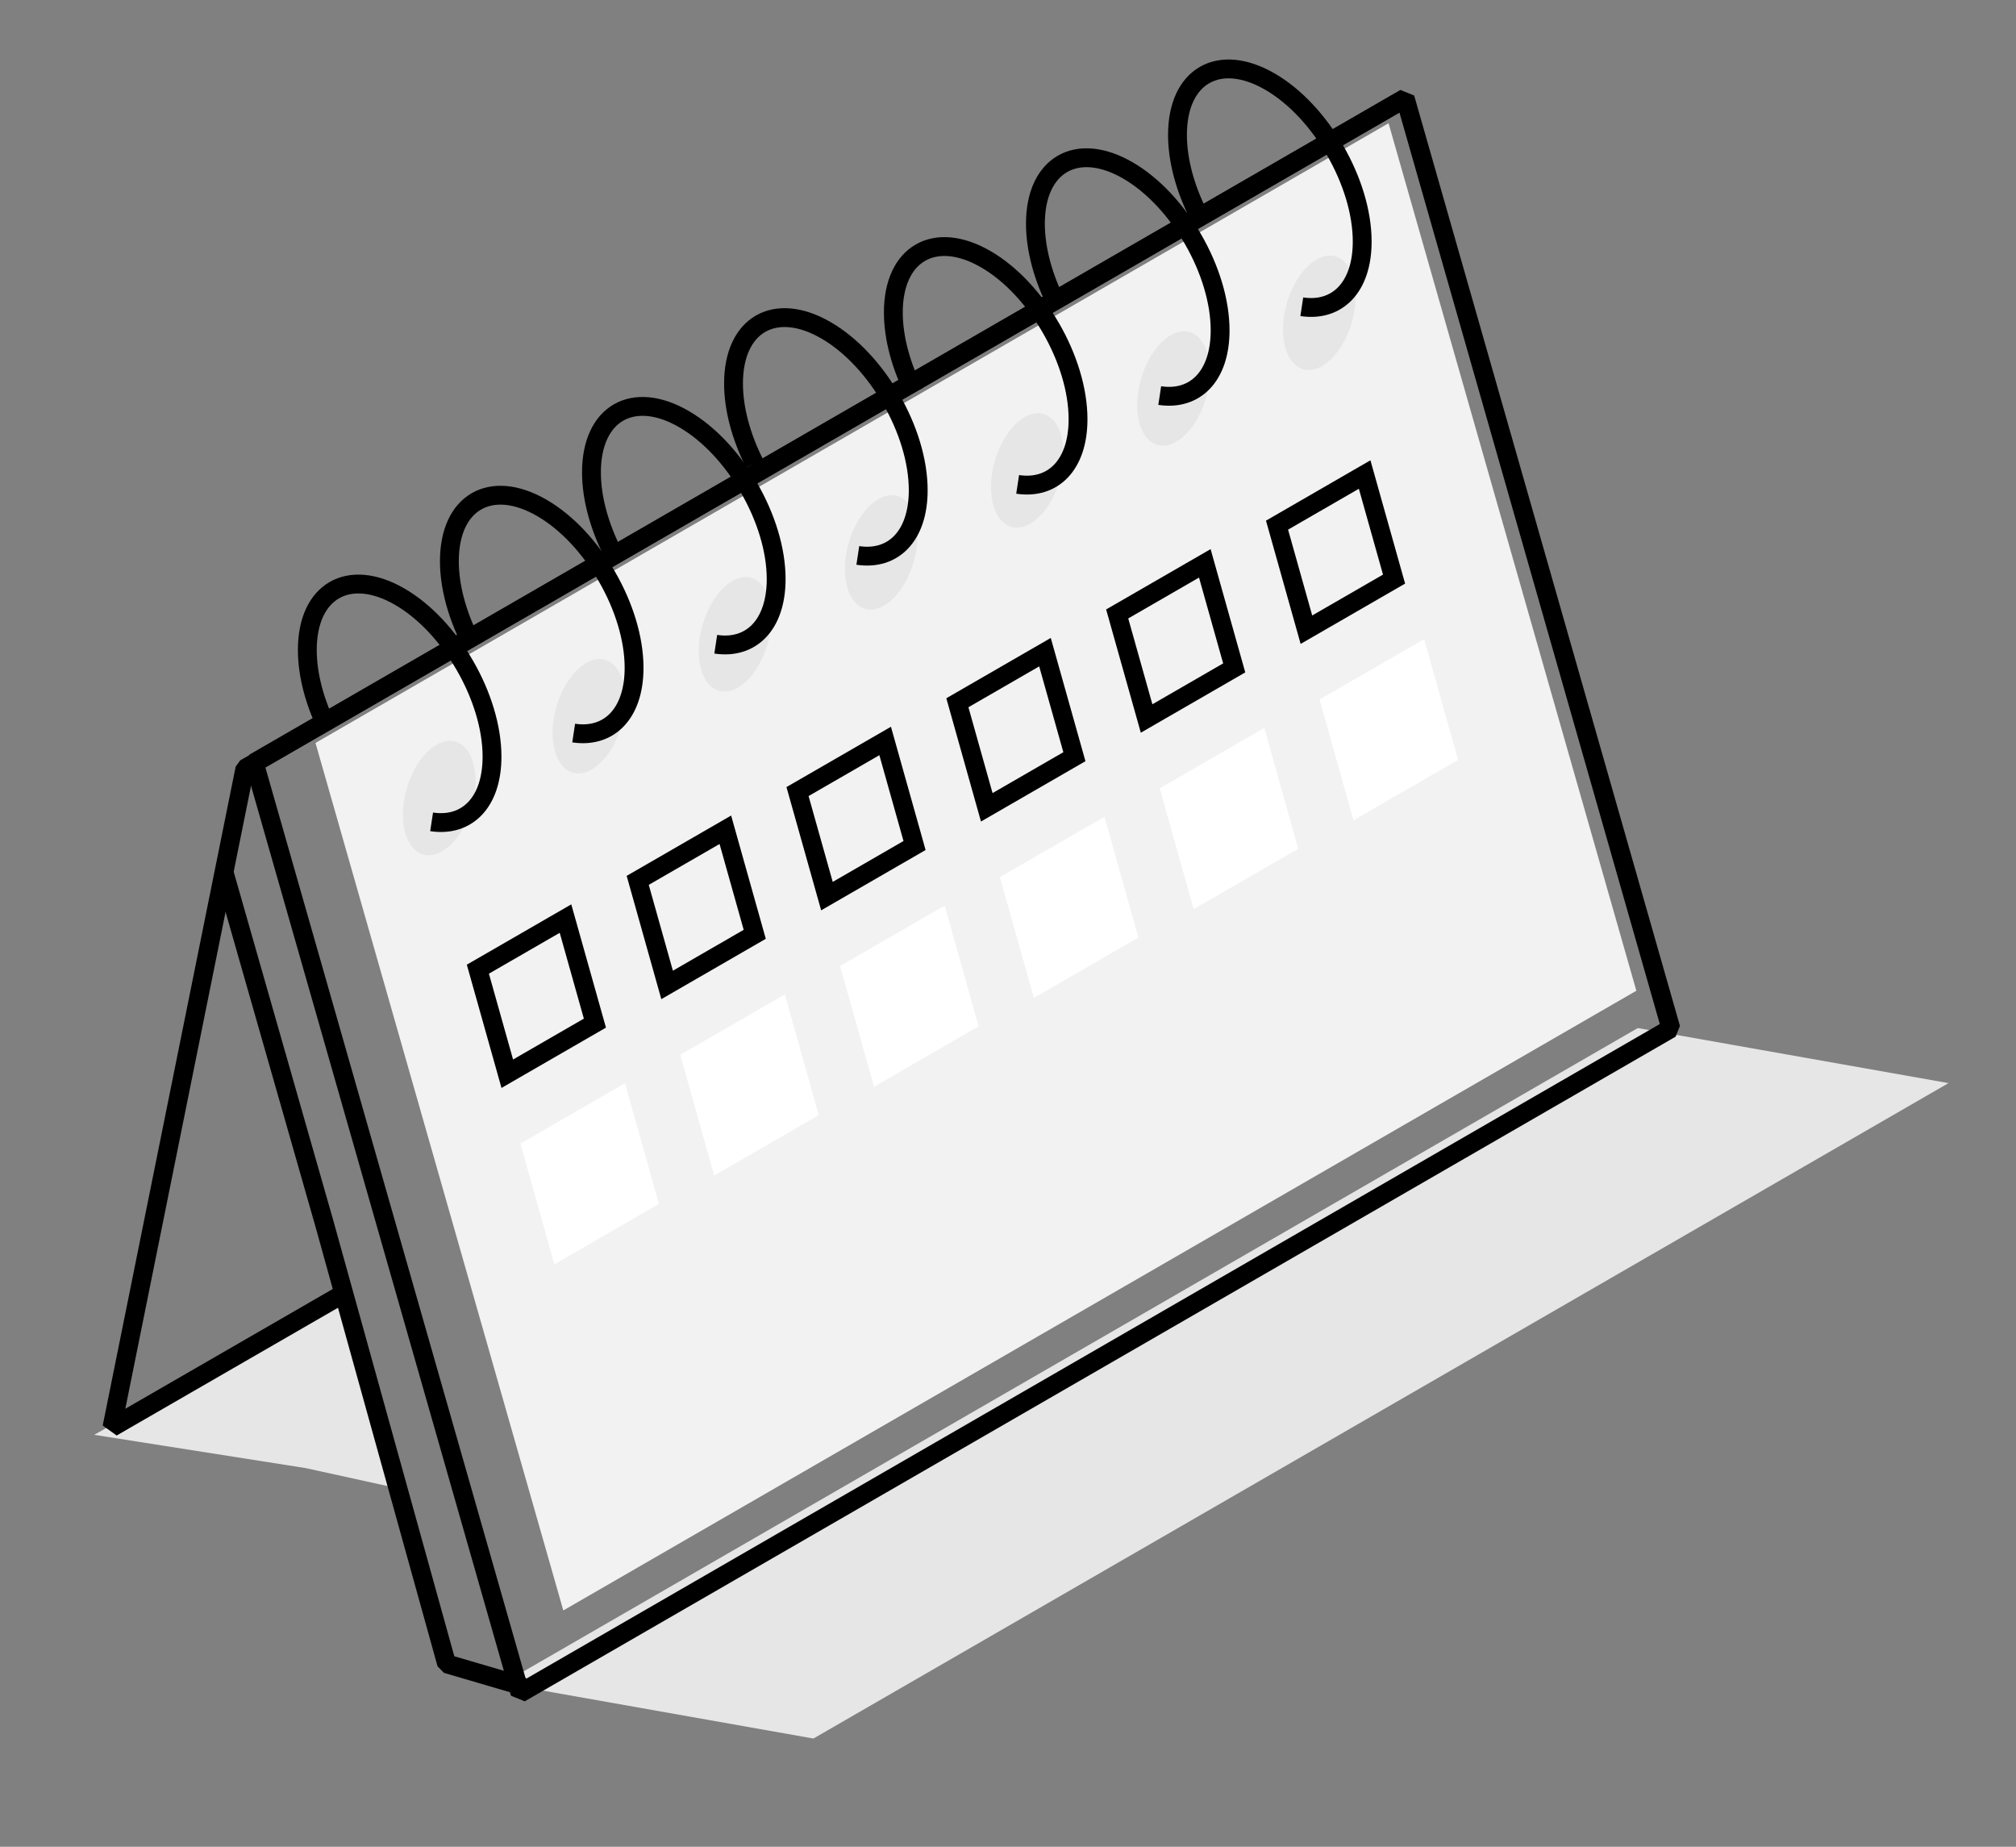 <svg width="107" height="98" viewBox="0 0 107 98" fill="none" xmlns="http://www.w3.org/2000/svg">
<rect x="0" y="0" width="107" height="98" fill="#808080" stroke="none"/>
<g clip-path="url(#clip0)">
<path d="M86.924 54.555L103.418 57.476L43.173 92.256L26.679 89.335L86.924 54.555Z" fill="#E6E6E6"/>
<path d="M18.195 68.693L18.195 69.635L18.667 70.106L21.494 79.061L16.222 77.905L5 76.139L18.195 68.693Z" fill="#E6E6E6"/>
<path d="M74.081 5.515L12.998 40.783L5.942 75.743L18.157 68.693" stroke="black" stroke-linecap="round" stroke-linejoin="bevel"/>
<path d="M27.582 89.428L23.705 88.292L17.215 64.922L11.925 46.407" stroke="black" stroke-linecap="round" stroke-linejoin="bevel"/>
<path d="M16.745 39.424L73.698 6.54L86.85 52.575L29.898 85.459L16.745 39.424Z" fill="#F2F2F2"/>
<path d="M13.494 40.475L74.577 5.206L88.683 54.579L27.601 89.848L13.494 40.475Z" stroke="black" stroke-linejoin="bevel"/>
<path d="M25.141 40.578C25.482 41.941 24.941 43.837 23.932 44.814C22.923 45.791 21.828 45.478 21.487 44.116C21.145 42.753 21.687 40.857 22.696 39.88C23.705 38.903 24.8 39.216 25.141 40.578Z" fill="#E6E6E6"/>
<path d="M33.085 36.239C33.427 37.601 32.885 39.498 31.876 40.474C30.867 41.451 29.772 41.139 29.431 39.776C29.09 38.414 29.631 36.518 30.64 35.541C31.649 34.564 32.744 34.877 33.085 36.239Z" fill="#E6E6E6"/>
<path d="M40.842 31.891C41.184 33.253 40.642 35.15 39.633 36.127C38.624 37.103 37.529 36.791 37.188 35.428C36.846 34.066 37.388 32.17 38.397 31.193C39.406 30.216 40.501 30.529 40.842 31.891Z" fill="#E6E6E6"/>
<path d="M48.598 27.543C48.939 28.905 48.398 30.802 47.389 31.779C46.38 32.755 45.285 32.443 44.944 31.081C44.602 29.718 45.144 27.822 46.153 26.845C47.162 25.868 48.257 26.181 48.598 27.543Z" fill="#E6E6E6"/>
<path d="M56.354 23.195C56.695 24.557 56.154 26.454 55.145 27.43C54.136 28.407 53.041 28.095 52.7 26.732C52.358 25.37 52.9 23.474 53.909 22.497C54.918 21.52 56.013 21.833 56.354 23.195Z" fill="#E6E6E6"/>
<path d="M64.111 18.847C64.452 20.209 63.911 22.105 62.902 23.082C61.892 24.059 60.798 23.747 60.456 22.384C60.115 21.022 60.656 19.126 61.666 18.149C62.675 17.172 63.769 17.484 64.111 18.847Z" fill="#E6E6E6"/>
<path d="M71.851 14.829C72.192 16.191 71.651 18.088 70.642 19.064C69.633 20.041 68.538 19.729 68.197 18.366C67.855 17.004 68.397 15.108 69.406 14.131C70.415 13.154 71.51 13.467 71.851 14.829Z" fill="#E6E6E6"/>
<path d="M17.425 38.727C16.729 37.348 16.311 35.855 16.311 34.491C16.31 31.365 18.505 30.098 21.212 31.661C23.919 33.224 26.114 37.025 26.114 40.151C26.114 42.589 24.779 43.896 22.908 43.612" stroke="black"/>
<path d="M24.965 34.014C24.269 32.635 23.851 31.142 23.851 29.778C23.851 26.652 26.045 25.385 28.752 26.948C31.459 28.511 33.654 32.312 33.654 35.438C33.654 37.876 32.319 39.183 30.448 38.9" stroke="black"/>
<path d="M32.506 29.302C31.81 27.922 31.392 26.429 31.392 25.065C31.392 21.939 33.586 20.672 36.293 22.235C39 23.798 41.195 27.599 41.195 30.726C41.195 33.163 39.861 34.47 37.989 34.187" stroke="black"/>
<path d="M40.046 24.589C39.35 23.21 38.932 21.717 38.932 20.352C38.931 17.227 41.126 15.96 43.833 17.523C46.54 19.086 48.735 22.887 48.735 26.013C48.735 28.451 47.401 29.758 45.529 29.474" stroke="black"/>
<path d="M48.528 20.819C47.832 19.44 47.414 17.947 47.414 16.582C47.414 13.457 49.608 12.19 52.316 13.752C55.023 15.316 57.217 19.117 57.217 22.243C57.218 24.68 55.883 25.988 54.012 25.704" stroke="black"/>
<path d="M56.069 16.106C55.373 14.727 54.955 13.234 54.955 11.87C54.955 8.744 57.15 7.477 59.857 9.04C62.564 10.603 64.758 14.404 64.758 17.53C64.758 19.968 63.424 21.275 61.553 20.991" stroke="black"/>
<path d="M63.609 11.393C62.913 10.014 62.495 8.521 62.495 7.157C62.495 4.031 64.689 2.764 67.397 4.327C70.104 5.89 72.298 9.691 72.299 12.817C72.299 15.255 70.964 16.562 69.093 16.278" stroke="black"/>
<path d="M26.924 56.978L25.363 51.43L30.014 48.745L31.575 54.293L26.924 56.978Z" stroke="black"/>
<path d="M35.407 52.266L33.847 46.717L38.498 44.032L40.058 49.58L35.407 52.266Z" stroke="black"/>
<path d="M43.89 47.553L42.329 42.005L46.98 39.32L48.54 44.868L43.89 47.553Z" stroke="black"/>
<path d="M52.373 42.84L50.813 37.292L55.463 34.607L57.024 40.155L52.373 42.84Z" stroke="black"/>
<path d="M60.856 38.127L59.295 32.579L63.946 29.894L65.506 35.442L60.856 38.127Z" stroke="black"/>
<path d="M69.339 33.415L67.779 27.867L72.429 25.181L73.99 30.73L69.339 33.415Z" stroke="black"/>
<path d="M27.621 60.685L33.171 57.48L34.973 63.889L29.423 67.093L27.621 60.685Z" fill="white"/>
<path d="M36.105 55.972L41.654 52.768L43.456 59.176L37.907 62.381L36.105 55.972Z" fill="white"/>
<path d="M44.587 51.26L50.137 48.055L51.939 54.464L46.389 57.668L44.587 51.26Z" fill="white"/>
<path d="M53.07 46.547L58.62 43.343L60.422 49.751L54.873 52.955L53.07 46.547Z" fill="white"/>
<path d="M61.553 41.834L67.103 38.63L68.905 45.038L63.355 48.243L61.553 41.834Z" fill="white"/>
<path d="M70.036 37.121L75.586 33.917L77.388 40.325L71.838 43.53L70.036 37.121Z" fill="white"/>
</g>
<defs>
<clipPath id="clip0">
<rect width="107" height="98" fill="white"/>
</clipPath>
</defs>
</svg>
